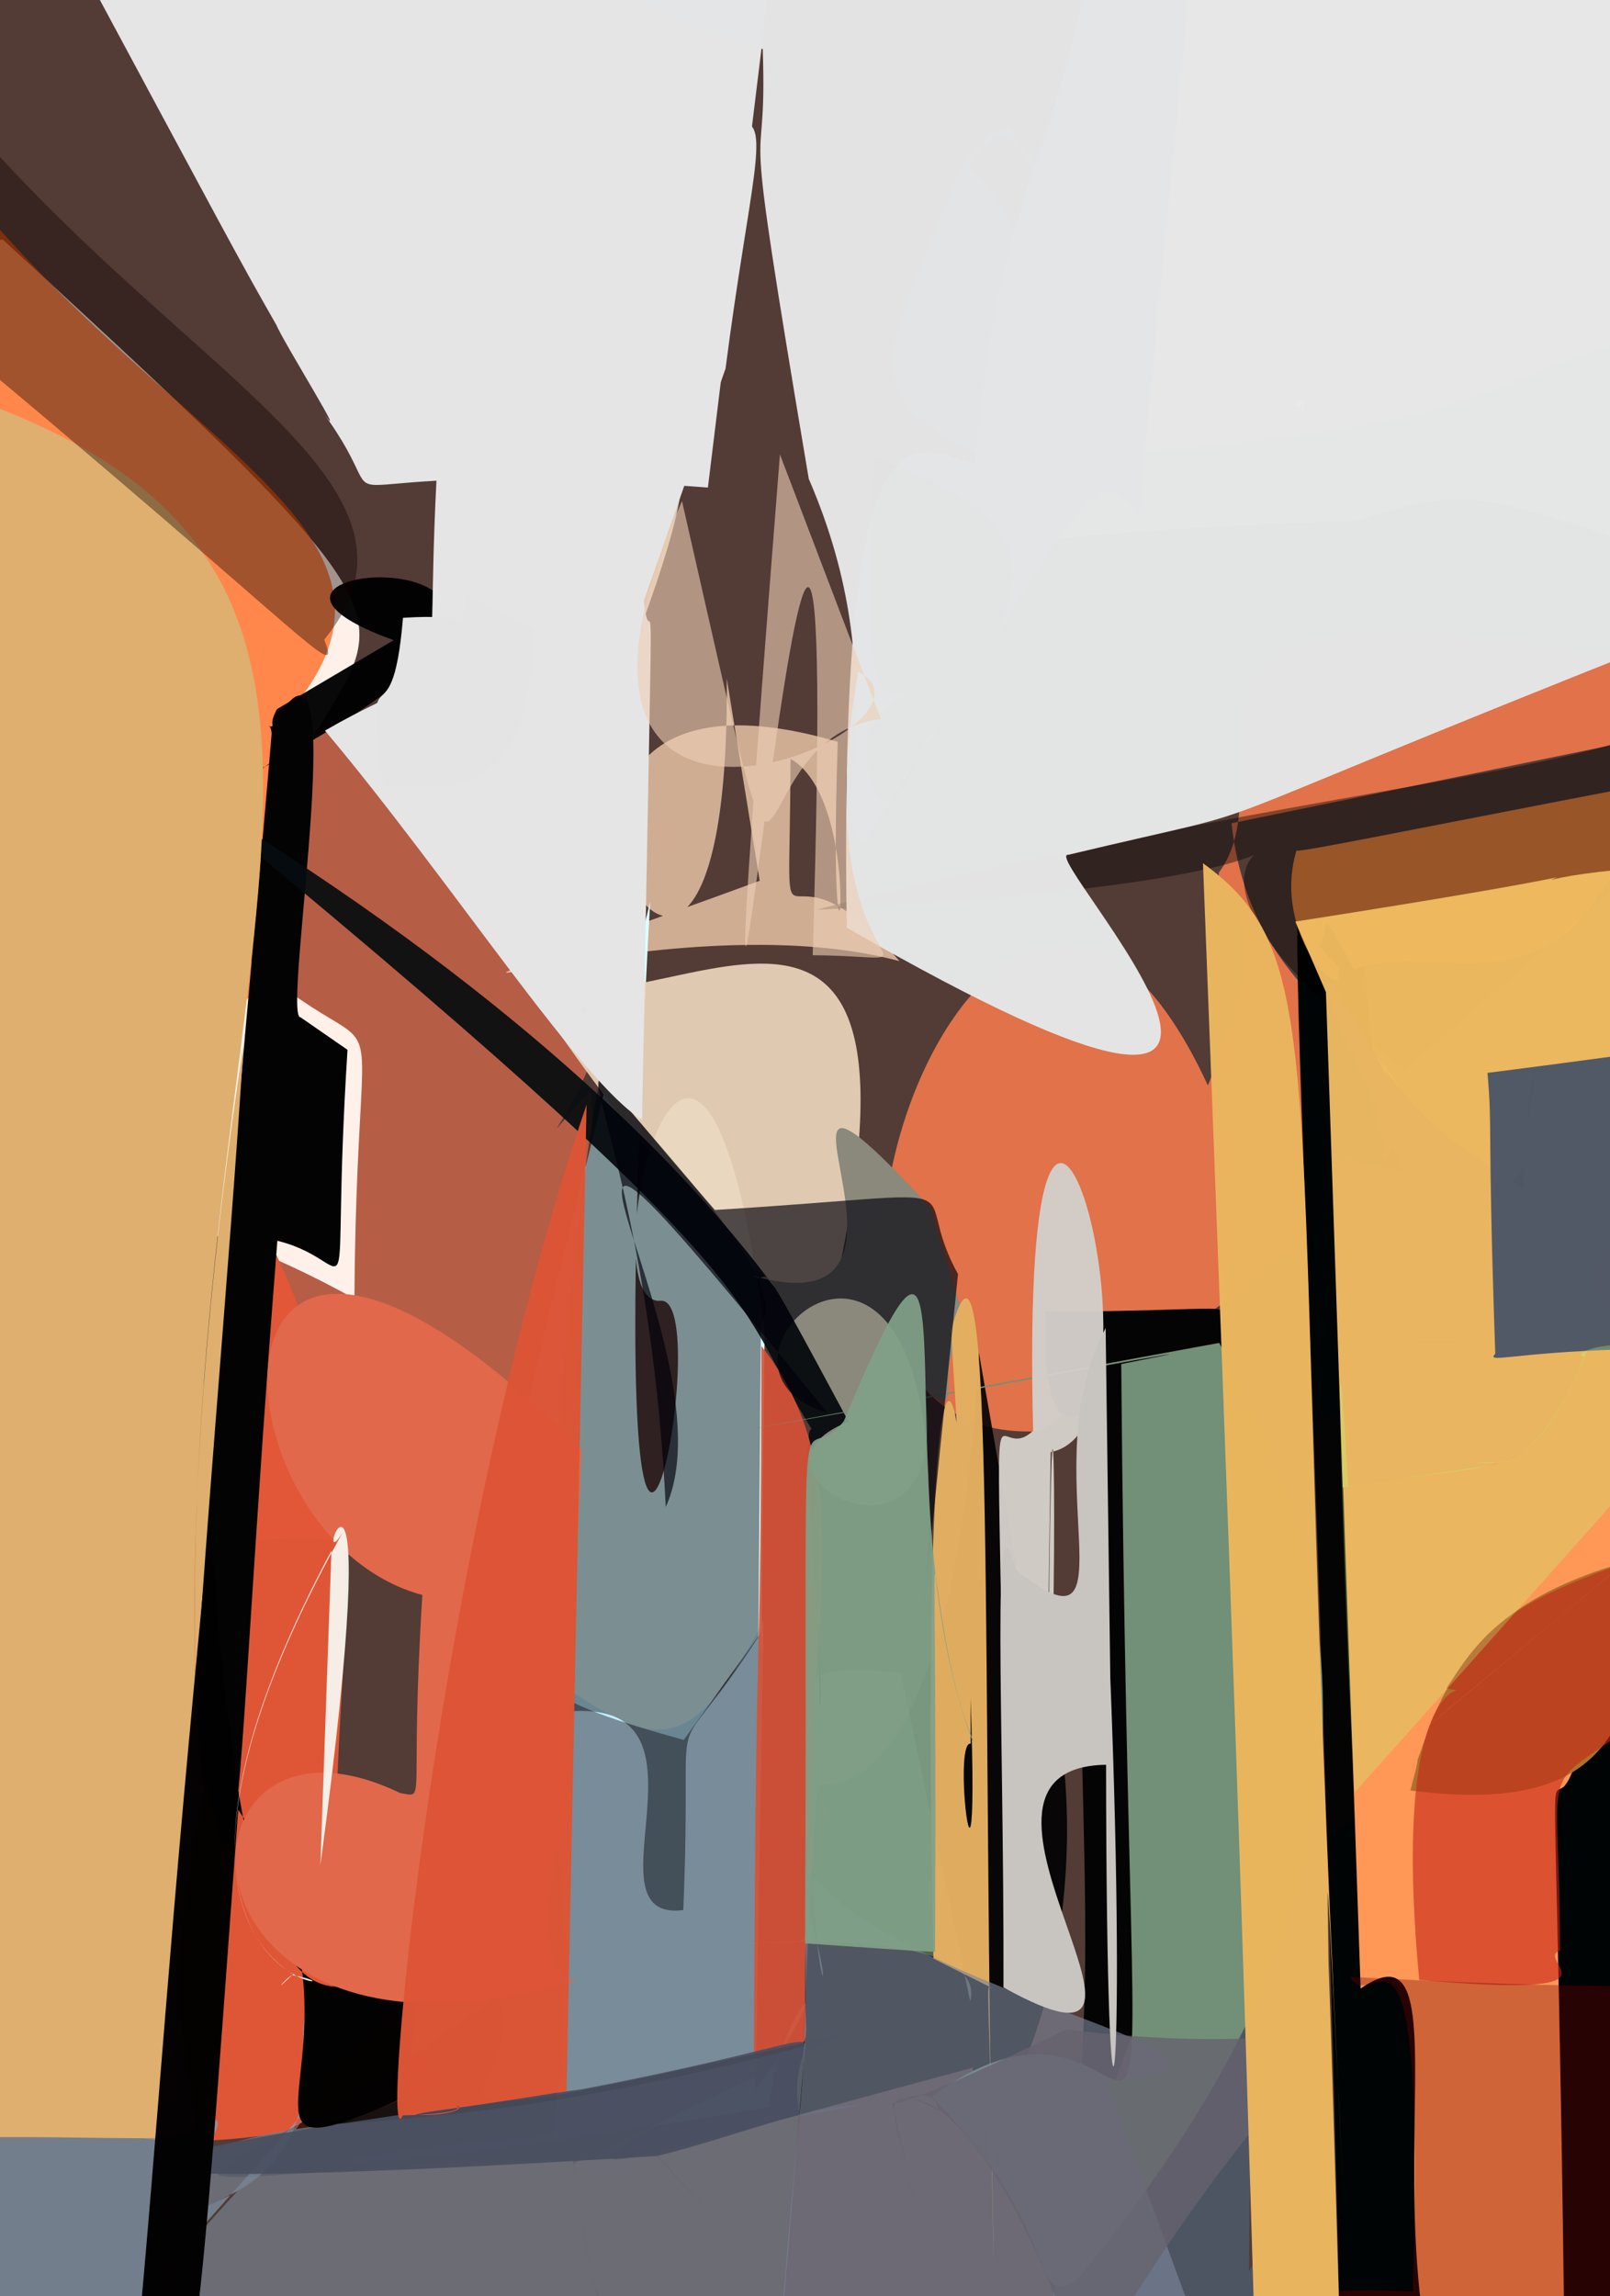 <?xml version="1.0" ?>
<svg xmlns="http://www.w3.org/2000/svg" version="1.1" width="359" height="512">
  <rect width="100%" height="100%" fill="#333333" stroke="none"/>
  <defs/>
  <g>
    <path d="M -10.0 -10.0 C -9.0 -10.0 359.0 0.0 360.0 0.0 C 361.0 0.0 359.0 512.0 360.0 512.0 C 360.0 513.0 0.0 512.0 0.0 513.0 C 0.0 512.0 0.0 513.0 -10.0 -10.0 L -10.0 -10.0" stroke-width="2.0" fill="rgb(83, 59, 54)" opacity="1"/>
    <path d="M 346.615 225.603 C 346.518 226.709 346.126 226.956 346.604 225.377 C 346.366 225.549 346.676 225.119 346.4 226.348 C 346.722 225.905 346.735 225.036 348.23 226.351 C 346.464 224.817 346.606 226.495 346.642 226.212 L 346.615 225.603" stroke-width="2.0" fill="rgb(39, 255, 202)" opacity="0.154"/>
    <path d="M 241.531 43.774 C 240.765 42.629 240.315 42.38 240.451 43.459 C 243.309 43.056 240.117 42.69 241.648 42.352 C 241.639 44.285 241.567 43.694 240.104 42.318 C 241.533 41.752 242.461 44.695 241.279 42.381 L 241.531 43.774" stroke-width="2.0" fill="rgb(254, 103, 46)" opacity="0.24"/>
    <path d="M 133.861 330.745 C 127.896 312.317 128.121 328.931 127.255 352.727 C 73.442 359.504 102.516 333.526 36.227 347.01 C 46.872 272.892 71.223 306.986 56.928 159.874 C 201.343 179.939 97.15 281.046 131.829 242.955 L 133.861 330.745" stroke-width="2.0" fill="rgb(252, 118, 83)" opacity="0.586"/>
    <path d="M -1.987 266.574 C -73.92 153.043 -138.628 78.217 0.567 53.373 C 140.503 181.801 54.81 109.789 47.565 247.809 C -32.704 287.695 0.501 245.808 79.024 289.565 C 79.662 198.746 92.499 255.658 37.089 195.871 L -1.987 266.574" stroke-width="2.0" fill="rgb(255, 241, 233)" opacity="1.0"/>
    <path d="M 229.827 67.991 C 229.439 51.186 219.807 40.95 215.626 37.314 C 219.021 32.241 222.871 24.307 232.682 39.25 C 223.13 33.171 229.312 19.556 214.561 36.691 C 199.865 75.349 187.432 86.862 218.134 101.156 L 229.827 67.991" stroke-width="2.0" fill="rgb(196, 208, 198)" opacity="0.27"/>
    <path d="M 162.054 151.266 C 163.033 275.935 93.914 138.107 186.808 165.408 C 184.239 242.142 194.489 179.588 176.282 169.2 C 176.026 223.659 172.291 181.348 200.566 214.305 C 144.475 199.117 52.283 239.249 169.399 196.39 L 162.054 151.266" stroke-width="2.0" fill="rgb(254, 217, 184)" opacity="0.718"/>
    <path d="M 7.645 260.137 C 7.908 259.009 6.5 259.249 5.916 260.519 C 7.803 261.154 7.162 259.721 7.853 261.393 C 6.05 258.036 6.524 258.004 6.762 260.36 C 6.406 259.377 8.184 261.086 8.776 261.141 L 7.645 260.137" stroke-width="2.0" fill="rgb(42, 79, 65)" opacity="2.3388861e-06"/>
    <path d="M 17.415 298.743 C 16.998 297.707 18.819 297.14 17.772 295.816 C 18.265 298.058 17.772 296.388 17.452 299.226 C 16.489 305.698 16.778 303.97 16.44 305.987 C 17.008 303.307 16.31 303.339 16.719 304.489 L 17.415 298.743" stroke-width="2.0" fill="rgb(107, 222, 34)" opacity="0.29"/>
    <path d="M 278.469 509.826 C 275.856 512.317 281.327 482.418 312.919 518.14 C 247.719 523.484 246.55 522.87 231.513 536.407 C 236.469 480.485 247.933 487.377 265.467 466.011 C 282.239 447.907 276.83 443.735 279.275 426.657 L 278.469 509.826" stroke-width="2.0" fill="rgb(74, 117, 152)" opacity="0.454"/>
    <path d="M 290.202 89.924 C 289.426 87.945 288.728 89.972 289.443 90.749 C 290.689 89.311 290.496 88.531 290.941 91.147 C 289.954 92.726 291.052 90.43 290.375 91.806 C 290.513 91.249 290.606 92.588 290.368 89.047 L 290.202 89.924" stroke-width="2.0" fill="rgb(98, 251, 92)" opacity="0.247"/>
    <path d="M -47.726 -30.818 C -6.73 94.582 114.844 106.52 61.285 162.338 C 74.499 266.775 19.963 213.919 16.173 198.341 C 15.223 198.717 15.37 199.493 15.299 198.012 C 16.026 196.183 19.88 197.85 -2.365 219.659 L -47.726 -30.818" stroke-width="2.0" fill="rgb(255, 86, 1)" opacity="0.676"/>
    <path d="M 274.601 183.568 C 282.715 256.438 379.455 220.219 231.696 319.119 C 155.211 323.129 221.724 138.86 269.333 242.008 C 287.417 199.486 270.638 202.207 271.801 194.53 C 291.301 168.234 231.798 114.22 405.275 156.705 L 274.601 183.568" stroke-width="2.0" fill="rgb(254, 125, 78)" opacity="0.83"/>
    <path d="M 293.076 149.967 C 290.817 149.096 290.327 149.354 290.603 151.144 C 294.684 151.17 295.022 149.632 292.807 148.085 C 291.928 152.756 293.749 153.651 296.614 150.583 C 291.456 149.932 290.343 152 292.303 153.956 L 293.076 149.967" stroke-width="2.0" fill="rgb(26, 67, 128)" opacity="0.084"/>
    <path d="M 228.719 361.1 C 252.773 412.892 222.792 492.594 216.862 461.041 C 116.894 487.982 116.61 489.991 178.916 456.632 C 180.808 421.34 182.104 398.48 182.456 397.805 C 183.235 397.517 212.227 406.413 218.273 301.618 L 228.719 361.1" stroke-width="2.0" fill="rgb(0, 0, 0)" opacity="0.895"/>
    <path d="M 118.628 356.332 C 113.776 370.918 116.692 374.346 116.316 394.036 C 99.78 391.802 98.221 389.917 108.869 376.137 C 108.172 330.314 105.004 327.592 100.265 355.144 C 108.244 361.481 102.235 366.887 120.46 372.57 L 118.628 356.332" stroke-width="2.0" fill="rgb(254, 23, 101)" opacity="0.071"/>
    <path d="M 23.49 470.239 C 16.733 481.185 71.747 479.974 98.366 463.62 C 47.502 418.749 103.117 356.111 57.188 270.955 C 30.924 400.724 35.653 420.494 25.146 427.082 C 52.093 425.227 52.942 428.03 46.1 397.977 L 23.49 470.239" stroke-width="2.0" fill="rgb(225, 87, 55)" opacity="0.98"/>
    <path d="M 140.421 23.6 C 140.867 23.71 141.532 24.445 141.984 23.023 C 143.237 23.464 143.148 23.122 146.871 23.257 C 148.058 25.615 148.701 25.51 147.7 25.299 C 141.528 25.193 142.205 26.451 142.58 27.944 L 140.421 23.6" stroke-width="2.0" fill="rgb(86, 27, 147)" opacity="0.0"/>
    <path d="M 303.499 209.305 C 280.036 171.602 290.836 165.759 299.06 532.566 C 499.041 509.591 419.403 481.336 383.471 430.885 C 373.287 330.899 355.926 348.893 338.039 353.725 C 317.991 367.045 311.029 407.54 322.499 395.531 L 303.499 209.305" stroke-width="2.0" fill="rgb(0, 4, 4)" opacity="1.0"/>
    <path d="M 23.785 220.199 C 22.834 217.182 23.493 217.165 23.319 218.386 C 27.514 218.728 27.579 217.795 25.329 214.84 C 25.417 218.014 26.854 217.282 22.028 217.126 C 22.325 218.698 23.229 217.69 22.13 220.355 L 23.785 220.199" stroke-width="2.0" fill="rgb(144, 224, 132)" opacity="0.117"/>
    <path d="M 216.343 446.26 C 220.897 428.218 158.017 433.939 167.541 433.311 C 179.617 432.505 179.889 435.381 179.925 425.634 C 188.304 451.039 179.14 447.781 181.286 386.5 C 181.146 377.544 173.264 370.266 200.835 372.922 L 216.343 446.26" stroke-width="2.0" fill="rgb(129, 157, 127)" opacity="0.622"/>
    <path d="M 63.531 299.756 C 62.358 297.605 60.96 298.263 61.886 299.579 C 62.281 299.665 60.198 299.127 61.607 302.246 C 60.374 297.582 63.026 297.406 63.33 300.15 C 63.091 299.158 63.551 299.836 63.435 299.908 L 63.531 299.756" stroke-width="2.0" fill="rgb(162, 155, 66)" opacity="0.0"/>
    <path d="M 279.512 285.119 C 280.682 280.643 278.008 281.049 279.835 282.551 C 280.022 280.831 278.522 279.53 276.901 280.258 C 278.741 281.666 277.489 278.813 279.532 280.295 C 279.108 279.697 278.518 278.136 277.201 281.058 L 279.512 285.119" stroke-width="2.0" fill="rgb(148, 103, 114)" opacity="0.286"/>
    <path d="M 301.552 35.565 C 301.391 37.896 301.573 35.464 301.498 35.737 C 301.415 36.728 301.499 35.926 301.505 36.504 C 299.103 36.669 301.197 36.301 296.916 37.315 C 300.528 36.248 301.404 36.712 301.309 36.167 L 301.552 35.565" stroke-width="2.0" fill="rgb(134, 45, 222)" opacity="0.189"/>
    <path d="M 372.154 124.416 C 326.961 107.466 323.415 109.7 302.582 116.148 C 221.241 118.919 222.843 123.723 216.121 120.483 C 220.932 40.407 232.983 47.693 244.58 -16.172 C 343.562 -17.662 347.598 -17.196 376.253 -15.577 L 372.154 124.416" stroke-width="2.0" fill="rgb(250, 253, 254)" opacity="0.885"/>
    <path d="M 294.218 211.037 C 296.878 205.078 293.69 201.814 301.903 216.055 C 324.509 209.103 349.446 231.431 368.499 174.635 C 309.987 185.846 287.186 190.657 289.119 189.519 C 283.295 208.752 300.743 225.359 298.452 215.543 L 294.218 211.037" stroke-width="2.0" fill="rgb(255, 143, 68)" opacity="1.0"/>
    <path d="M 152.462 387.952 C 92.78 371.407 105.723 367.484 144.977 201.014 C 132.249 431.999 161.232 288.712 147.292 290.029 C 130.435 291.584 155.335 183.382 170.509 296.563 C 169.259 386.767 170.225 367.975 169.933 363.671 L 152.462 387.952" stroke-width="2.0" fill="rgb(220, 255, 255)" opacity="1.0"/>
    <path d="M 168.473 465.851 C 190.108 434.599 173.93 446.062 171.464 469.915 C 58.34 488.9 55.719 481.177 123.271 476.093 C 129.985 416.892 124.668 407.261 107.179 362.018 C 145.153 391.035 151.338 396.098 170.286 361.421 L 168.473 465.851" stroke-width="2.0" fill="rgb(158, 222, 255)" opacity="0.495"/>
    <path d="M 271.316 338.904 C 278.619 305.636 296.722 351.605 237.588 491.081 C 246.721 436.62 238.315 397.067 241.378 306.758 C 249.244 309.742 231.347 332.864 233.237 292.509 C 285.674 292.157 267.711 289.295 276.606 298.179 L 271.316 338.904" stroke-width="2.0" fill="rgb(4, 4, 4)" opacity="0.996"/>
    <path d="M 61.755 158.113 C 56.911 166.947 71.026 160.33 62.635 160.979 C 57.213 164.373 61.855 156.861 60.352 170.013 C 46.197 180.373 22.056 198.969 37.006 181.84 C 177.035 116.718 29.908 121.872 87.783 142.738 L 61.755 158.113" stroke-width="2.0" fill="rgb(0, 1, 2)" opacity="0.964"/>
    <path d="M 172.338 205.546 C 171.458 205.81 171.133 205.292 170.179 204.787 C 171.095 205.332 169.231 204.219 170.967 205.233 C 168.637 203.865 171.184 205.418 170.795 205.136 C 169.226 204.17 171.189 205.505 171.752 205.6 L 172.338 205.546" stroke-width="2.0" fill="rgb(185, 124, 138)" opacity="0.097"/>
    <path d="M 77.486 234.072 C 73.403 298.845 81.226 281.337 61.846 276.659 C 51.389 408.994 54.515 445.398 42.814 380.77 C 52.192 249.761 54.362 237.205 60.71 162.002 C 79.674 128.525 62.64 227.101 67.004 226.82 L 77.486 234.072" stroke-width="2.0" fill="rgb(3, 3, 3)" opacity="0.998"/>
    <path d="M 279.505 414.327 C 276.549 337.253 276.761 332.122 285.729 338.998 C 272.76 334.196 269.47 322.693 304.949 313.326 C 300.097 401.207 300.821 404.019 315.81 367.675 C 307.017 414.362 311.336 397.542 290.921 412.807 L 279.505 414.327" stroke-width="2.0" fill="rgb(175, 13, 0)" opacity="0.029"/>
    <path d="M 23.811 74.406 C 22.141 70.095 22.893 71.839 22.687 71.214 C 22.755 71.591 22.563 71.21 23.313 72.993 C 22.658 71.863 23.394 71.908 21.987 71.36 C 23.307 71.775 22.794 72.119 22.983 72.255 L 23.811 74.406" stroke-width="2.0" fill="rgb(173, 97, 198)" opacity="0.0"/>
    <path d="M 361.446 148.531 C 367.892 162.02 375.283 173.007 375.237 120.87 C 408.521 178.459 349.009 160.354 182.055 202.84 C 360.434 193.939 220.021 167.549 313.21 238.506 C 383.394 177.535 384.973 179.064 379.891 166.46 L 361.446 148.531" stroke-width="2.0" fill="rgb(0, 0, 0)" opacity="0.409"/>
    <path d="M 70.971 417.051 C 71.332 417.639 71.866 417.932 70.298 414.66 C 72.202 414.922 71.739 414.543 71.153 415.394 C 71.463 418.25 71.427 417.179 71.586 417.712 C 70.416 417.207 71.227 416.124 71.203 416.452 L 70.971 417.051" stroke-width="2.0" fill="rgb(112, 102, 116)" opacity="0.0"/>
    <path d="M 114.067 216.584 C 139.67 238.903 216.578 162.874 183.962 297.083 C 119.704 241.483 102.699 183.799 79.883 171.687 C 79.218 152.31 96.796 153.141 107.236 125.776 C 149.746 90.603 162.93 84.931 143.131 139.232 L 114.067 216.584" stroke-width="2.0" fill="rgb(235, 212, 187)" opacity="0.926"/>
    <path d="M 296.958 134.31 C 295.537 134.107 295.669 132.69 295.524 133.172 C 297.183 134.076 295.812 135.158 296.223 134.467 C 296.228 132.695 296.194 132.339 293.221 133.011 C 296.357 131.634 296.626 131.387 295.055 132.214 L 296.958 134.31" stroke-width="2.0" fill="rgb(74, 50, 51)" opacity="0.333"/>
    <path d="M 354.968 378.202 C 342.807 439.27 347.09 316.61 349.418 576.317 C 289.473 536.28 333.849 422.043 303.397 443.393 C 298.027 285.462 296.229 260.082 299.781 258.192 C 406.165 282.425 386.681 289.686 369.333 304.841 L 354.968 378.202" stroke-width="2.0" fill="rgb(255, 151, 86)" opacity="1.0"/>
    <path d="M 25.284 388.528 C 24.029 387.71 24.217 387.503 24.302 387.331 C 25.396 389.138 25.42 388.522 26.202 388.014 C 24.332 389.831 25.132 389.555 26.188 391.21 C 24.487 389.182 25.184 389.326 24.679 390.346 L 25.284 388.528" stroke-width="2.0" fill="rgb(103, 209, 207)" opacity="9.89507e-07"/>
    <path d="M 182.012 322.165 C 182.442 321.926 182.088 313.857 182.732 380.073 C 184.79 383.551 177.073 309.22 181.64 319.675 C 161.99 288.927 179.597 290.592 38.514 174.821 C 177.726 257.776 196.64 329.456 187.749 317.547 L 182.012 322.165" stroke-width="2.0" fill="rgb(6, 13, 16)" opacity="0.919"/>
    <path d="M 57.625 255.026 C 57.659 255.147 58.214 255.199 58.359 255.08 C 59.903 255.033 58.841 255.723 59.15 255.283 C 56.55 255.787 57.013 253.724 57.318 255.666 C 58.075 254.542 56.679 254.899 56.109 256.296 L 57.625 255.026" stroke-width="2.0" fill="rgb(159, 170, 0)" opacity="0.0"/>
    <path d="M 220.564 75.261 C 220.783 71.952 223.249 73.629 223.082 74.612 C 220.947 73.502 221.487 74.508 222.227 74.192 C 221.804 74.365 224.137 70.348 229.659 76.87 C 222.198 77.365 221.888 76.731 221.571 74.887 L 220.564 75.261" stroke-width="2.0" fill="rgb(255, 117, 85)" opacity="0.12"/>
    <path d="M 180.927 390.77 C 182.694 380.622 180.61 373.287 181.104 416.126 C 175.751 464.461 187.098 452.504 168.096 459.314 C 168.596 345.973 169.629 385.605 169.77 300.113 C 196.068 333.362 174.433 374.758 184.598 408.012 L 180.927 390.77" stroke-width="2.0" fill="rgb(214, 82, 54)" opacity="0.909"/>
    <path d="M 215.7 296.304 C 206.87 303.528 216.487 318.419 206.071 309.556 C 213.577 356.311 160.466 328.163 189.215 316.979 C 166.343 274.495 173.102 287.21 167.767 284.426 C 216.152 298.272 159.27 217.182 207.294 269.098 L 215.7 296.304" stroke-width="2.0" fill="rgb(138, 137, 123)" opacity="1.0"/>
    <path d="M 271.853 299.423 C 325.046 393.827 274.529 465.504 240.281 508.292 C 229.019 515.166 237.777 497.738 207.757 467.532 C 264.305 425.329 252.019 552.853 250.016 304.137 C 288.84 296.507 213.888 310.621 167.325 318.647 L 271.853 299.423" stroke-width="2.0" fill="rgb(114, 143, 119)" opacity="1.0"/>
    <path d="M 127.907 482.374 C 134.233 534.649 142.151 523.694 154.004 525.415 C 132.546 532.561 130.662 500.765 127.686 481.364 C 9.347 485.503 40.953 497.04 111.011 444.896 C 120.46 467.751 68.931 480.049 188.229 453.497 L 127.907 482.374" stroke-width="2.0" fill="rgb(0, 0, 0)" opacity="0.713"/>
    <path d="M 160.067 37.477 C 152.811 40.132 156.123 35.917 163.579 34.94 C 163.202 36.965 154.057 20.639 163.975 6.323 C 162.051 30.229 165.753 45.785 158.991 61.93 C 154.695 40.757 159.808 44.527 161.478 44.04 L 160.067 37.477" stroke-width="2.0" fill="rgb(244, 254, 223)" opacity="0.618"/>
    <path d="M 233.146 400.84 C 236.495 359.975 234.602 267.566 233.814 368.977 C 238.686 350.487 226.137 352.325 223.254 359.68 C 222.208 302.22 222.049 326.87 230.363 319.009 C 227.016 184.862 264.25 317.952 234.285 323.778 L 233.146 400.84" stroke-width="2.0" fill="rgb(211, 206, 201)" opacity="0.97"/>
    <path d="M 61.64 330.451 C 61.461 329.951 61.777 329.725 62.159 328.482 C 62.386 328.331 62.697 327.259 61.219 331.265 C 62.664 329.209 62.995 328.467 62.295 328.96 C 62.374 328.647 62.02 328.813 62.803 328.877 L 61.64 330.451" stroke-width="2.0" fill="rgb(124, 0, 184)" opacity="0.0"/>
    <path d="M 259.503 256.354 C 261.837 256.121 261.475 256.355 260.885 255.93 C 262.909 256.655 262.745 256.072 263.269 255.045 C 262.184 257.374 262.659 257.256 263.134 258.862 C 261.519 257.706 261.947 257.699 260.047 258.352 L 259.503 256.354" stroke-width="2.0" fill="rgb(40, 214, 148)" opacity="0.0"/>
    <path d="M 288.83 205.484 C 365.269 193.521 344.034 194.991 345.646 196.928 C 341.097 197.821 344.992 194.076 382.578 192.538 C 369.037 300.287 328.697 319.303 342.532 237.976 C 336.393 256.281 351.025 268.086 314.85 265.4 L 288.83 205.484" stroke-width="2.0" fill="rgb(240, 187, 97)" opacity="0.965"/>
    <path d="M 83.747 1.649 C 82.743 4.763 82.835 4.317 81.838 4.539 C 83.596 6.169 83.972 4.273 84.676 3.926 C 83.949 4.08 85.69 1.481 80.263 5.215 C 83.08 1.882 84.225 4.349 81.311 3.117 L 83.747 1.649" stroke-width="2.0" fill="rgb(131, 255, 74)" opacity="0.17"/>
    <path d="M 295.529 217.318 C 315.905 248.748 311.037 247.068 308.832 238.583 C 332.294 269.785 343.723 253.484 361.478 298.877 C 310.629 299.115 280.414 299.593 354.968 298.842 C 340.834 332.979 336.273 324.92 299.402 331.646 L 295.529 217.318" stroke-width="2.0" fill="rgb(233, 182, 96)" opacity="0.989"/>
    <path d="M 318.894 384.482 C 325.676 368.141 335.612 355.96 362.326 348.345 C 337.867 368.827 332.987 372.591 318.898 384.428 C 312.829 402.109 318.585 383.826 314.501 399.227 C 364.858 405.697 364.476 379.021 369.59 342.419 L 318.894 384.482" stroke-width="2.0" fill="rgb(174, 112, 43)" opacity="1.0"/>
    <path d="M 369.751 295.869 C 370.095 299.374 373.812 298.055 361.526 300.867 C 336.947 301.64 331.333 304.082 333.417 301.838 C 331.595 248.561 332.857 253.038 331.682 239.217 C 385.121 232.508 375.16 231.534 369.51 243.596 L 369.751 295.869" stroke-width="2.0" fill="rgb(79, 87, 102)" opacity="0.977"/>
    <path d="M 34.24 508.733 C 96.927 536.03 100.262 523.686 91.189 525.604 C 3.815 528.228 -20.25 535.352 -9.883 462.758 C 62.678 480.29 54.102 459.547 35.984 494.932 C 96.678 480.353 41.907 431.663 89.581 446.45 L 34.24 508.733" stroke-width="2.0" fill="rgb(131, 164, 187)" opacity="0.642"/>
    <path d="M 208.146 436.725 C 204.69 276.655 216.454 282.818 216.455 388.791 C 210.834 387.475 223.089 470.702 212.055 296.671 C 222.261 259.339 218.708 373.478 221.608 505.856 C 220.597 435.235 219.536 443.221 221.308 443.317 L 208.146 436.725" stroke-width="2.0" fill="rgb(228, 176, 97)" opacity="0.978"/>
    <path d="M -8.304 88.144 C 105.85 127.096 38.255 210.011 43.726 380.602 C 44.351 357.442 51.552 278.566 54.297 232.883 C 35.393 356.405 46.883 412.509 46.008 400.452 C 22.365 489.029 82.459 475.539 -9.196 476.558 L -8.304 88.144" stroke-width="2.0" fill="rgb(222, 175, 110)" opacity="1.0"/>
    <path d="M 205.746 361.393 C 218.003 243.086 146.784 303.887 184.509 315.021 C 96.748 207.196 165.044 299.602 148.452 336.003 C 143.687 238.261 111.331 215.029 159.417 269.785 C 223.103 265.857 201.826 262.785 213.618 284.085 L 205.746 361.393" stroke-width="2.0" fill="rgb(0, 0, 11)" opacity="0.661"/>
    <path d="M 171.252 556.017 C 155.201 523.99 153.006 523.841 113.524 524.553 C 8.746 519.237 32.001 514.342 68.269 471.342 C 40.886 514.744 7.296 480.3 74.718 473.612 C 93.371 472.217 124.138 470.722 179.492 456.209 L 171.252 556.017" stroke-width="2.0" fill="rgb(118, 128, 144)" opacity="0.711"/>
    <path d="M 191.954 469.353 C 179.034 469.805 164.109 476.365 146.618 480.705 C 165.99 501.892 157.967 493.149 146.571 480.714 C 40.154 487.401 -33.653 487.753 129.827 465.826 C 200.594 452.207 173.397 449.358 178.41 471.822 L 191.954 469.353" stroke-width="2.0" fill="rgb(73, 79, 96)" opacity="0.906"/>
    <path d="M 264.508 512.581 C 249.92 551.367 217.651 530.911 205.134 520.577 C 181.536 520.69 179.08 521.629 171.723 552.979 C 179.039 446.083 179.903 480.873 179.58 416.351 C 200.935 445.536 296.291 459.294 246.837 464.274 L 264.508 512.581" stroke-width="2.0" fill="rgb(124, 135, 155)" opacity="0.627"/>
    <path d="M 169.104 364.993 C 147.53 398.311 154.623 372.134 152.36 425.889 C 129.346 428.768 162.651 378.13 126.092 381.649 C 117.912 340.493 132.82 239.487 134.039 240.338 C 158.453 268.372 174.996 286.337 169.676 295.458 L 169.104 364.993" stroke-width="2.0" fill="rgb(0, 0, 9)" opacity="0.44"/>
    <path d="M -37.34 -15.742 C 13.54 74.994 106.476 100.957 72.301 142.607 C 76.6 154.025 68.68 140.632 -40.068 51.54 C -12.738 -13.825 -9.913 -14.668 15.429 -15.04 C 28.277 -0.266 41.735 2.86 -19.967 -34.117 L -37.34 -15.742" stroke-width="2.0" fill="rgb(13, 0, 0)" opacity="0.388"/>
    <path d="M 379.801 371.923 C 340.155 406.677 347.773 381.217 347.863 434.935 C 341.677 437.013 365.044 445.722 316.46 441.466 C 309.077 362.683 333.271 379.568 322.497 376.397 C 331.189 363.727 334.768 356.54 374.609 344.556 L 379.801 371.923" stroke-width="2.0" fill="rgb(198, 38, 26)" opacity="0.607"/>
    <path d="M 204.108 491.963 C 200.468 472.725 193.643 462.488 209.086 470.46 C 208.641 459.231 175.213 483.032 237.712 452.476 C 323.48 463.423 303.887 423.767 241.885 530.198 C 227.659 487.288 210.02 462.497 198.995 469.04 L 204.108 491.963" stroke-width="2.0" fill="rgb(102, 99, 111)" opacity="0.794"/>
    <path d="M 90.506 467.447 C 41.269 489.879 89.2 455.338 53.114 403.537 C 42.773 545.079 43.325 543.559 30.133 528.685 C 35.936 466.406 36.969 439.12 46.821 338.849 C 54.056 444.442 67.346 456.252 94.498 432.909 L 90.506 467.447" stroke-width="2.0" fill="rgb(3, 2, 2)" opacity="0.992"/>
    <path d="M 143.557 133.97 C 145.563 151.219 145.792 101.748 143.182 249.636 C 130.073 242.049 100.179 195.84 72.453 162.897 C 108.894 141.888 88.947 170.625 101.666 55.189 C 181.637 26.382 172.314 0.713 161.786 82.168 L 143.557 133.97" stroke-width="2.0" fill="rgb(229, 229, 229)" opacity="1.0"/>
    <path d="M 103.915 132.277 C 102.442 144.737 97.757 146.665 104.236 140.459 C 90.176 150.076 120.575 135.72 89.858 137.754 C 87.274 168.977 80.234 140.086 86.094 178.953 C 79.89 166.403 118.365 194.302 118.939 140.539 L 103.915 132.277" stroke-width="2.0" fill="rgb(228, 228, 228)" opacity="1.0"/>
    <path d="M 370.822 494.531 C 370.646 497.604 370.99 499.571 352.411 526.484 C 284.278 524.83 263.904 508.391 315.035 510.921 C 317.76 414.8 306.514 450.397 300.984 440.769 C 503.967 451.92 435.163 414.623 371.176 424.543 L 370.822 494.531" stroke-width="2.0" fill="rgb(117, 0, 0)" opacity="0.339"/>
    <path d="M 217.207 388.452 C 205.082 361.692 209.217 300.095 208.493 435.15 C 184.962 432.976 238.529 437.487 179.516 433.315 C 180.198 291.91 177.276 330.272 188.143 316.905 C 219.274 242.246 195.746 332.527 216.755 387.945 L 217.207 388.452" stroke-width="2.0" fill="rgb(128, 160, 136)" opacity="0.935"/>
    <path d="M 247.578 374.138 C 251.352 468.59 246.707 500.93 246.634 393.485 C 205.065 394.119 271.642 469.702 223.757 443.129 C 223.894 382.056 220.881 328.385 226.508 350.003 C 254.111 372.031 229.741 327.117 246.538 296.119 L 247.578 374.138" stroke-width="2.0" fill="rgb(200, 196, 191)" opacity="0.998"/>
    <path d="M 371.763 142.588 C 251.146 190.435 292.414 177.654 238.206 190.597 C 230.828 189.755 314.842 279.337 188.807 206.841 C 186.476 48.623 213.955 119.787 232.524 101.931 C 341.31 96.27 326.768 83.749 370.911 74.077 L 371.763 142.588" stroke-width="2.0" fill="rgb(229, 230, 230)" opacity="0.986"/>
    <path d="M 126.14 406.532 C 122.067 415.344 119.639 443.652 128.747 441.618 C 34.447 469.25 35.47 373.81 89.22 399.792 C 95.281 400.701 91.232 403.054 94.174 355.634 C 45.15 342.46 41.053 234.4 129.651 323.167 L 126.14 406.532" stroke-width="2.0" fill="rgb(225, 104, 74)" opacity="1.0"/>
    <path d="M 157.85 108.708 C 56.471 101.117 93.166 120.484 71.579 91.376 C 79.081 101.762 63.328 76.521 61.605 72.428 C 52.966 57.305 51.225 53.868 14.179 -15.072 C 129.037 -16.683 135.374 -16.573 172.889 -14.513 L 157.85 108.708" stroke-width="2.0" fill="rgb(229, 229, 230)" opacity="1.0"/>
    <path d="M 130.796 246.3 C 97.217 345.207 84.288 483.815 89.823 471.655 C 104.744 471.409 103.837 469.004 99.254 469.406 C 106.097 469.193 100.995 472.051 92.481 471.52 C 97.253 470.372 96.784 471.024 126.322 466.266 L 130.796 246.3" stroke-width="2.0" fill="rgb(220, 85, 54)" opacity="0.983"/>
    <path d="M 73.907 345.737 C 19.876 446.903 87.132 444.267 65.114 440.371 C 59.351 446.093 65.747 438.836 65.703 440.432 C 45.509 428.049 47.57 393.307 76.413 341.696 C 68.55 354.274 86.69 302.442 71.438 415.883 L 73.907 345.737" stroke-width="2.0" fill="rgb(247, 247, 241)" opacity="0.94"/>
    <path d="M 279.821 522.039 C 276.904 425.289 275.01 367.011 268.241 192.468 C 299.084 214.905 286.186 240.136 299.718 491.233 C 295.111 402.858 296.006 412.974 296.337 445.627 C 295.737 425.846 296.019 422.832 298.97 527.802 L 279.821 522.039" stroke-width="2.0" fill="rgb(233, 181, 94)" opacity="0.993"/>
    <path d="M 253.961 114.249 C 241.945 102.761 245.981 106.856 192.47 187.983 C 183.789 182.258 200.319 152.917 180.338 106.76 C 164.28 11.39 171.237 45.923 170.079 10.944 C 107.754 -7.314 131.792 -17.311 266.489 -16.422 L 253.961 114.249" stroke-width="2.0" fill="rgb(228, 229, 230)" opacity="0.99"/>
    <path d="M 196.414 160.34 C 161.769 164.461 179.665 232.668 152.071 111.721 C 110.216 206.781 215.626 161.912 191.336 149.778 C 178.821 222.266 216.923 213.36 181.215 212.979 C 188.923 -40.547 150.271 402.714 173.908 101.304 L 196.414 160.34" stroke-width="2.0" fill="rgb(237, 207, 180)" opacity="0.606"/>
    <path d="M 129.866 225.712 C 130.083 225.948 130.305 225.492 129.549 225.985 C 130.168 224.461 129.223 224.941 129.616 226.828 C 129.184 225.454 130.212 223.906 130.933 225.149 C 130.598 225.525 129.904 226.873 129.83 225.085 L 129.866 225.712" stroke-width="2.0" fill="rgb(198, 53, 127)" opacity="0.023"/>
    <path d="M 302.101 399.63 C 300.467 378.076 296.473 259.028 300.619 331.314 C 333.005 326.596 340.624 325.887 328.952 326.085 C 330.424 325.916 342.102 330.551 353.2 302.537 C 347.196 301.219 382.973 290.849 370.405 323.098 L 302.101 399.63" stroke-width="2.0" fill="rgb(184, 255, 117)" opacity="0.293"/>
    <path d="M 202.381 154.294 C 196.843 155.491 192.291 160.11 194.994 101.904 C 233.539 116.424 234.25 129.121 206.36 165.194 C 197.633 189.953 191.709 175.347 193.728 161.289 C 199.749 160.006 199.581 162.985 195.727 159.374 L 202.381 154.294" stroke-width="2.0" fill="rgb(186, 157, 115)" opacity="0.026"/>
  </g>
</svg>
